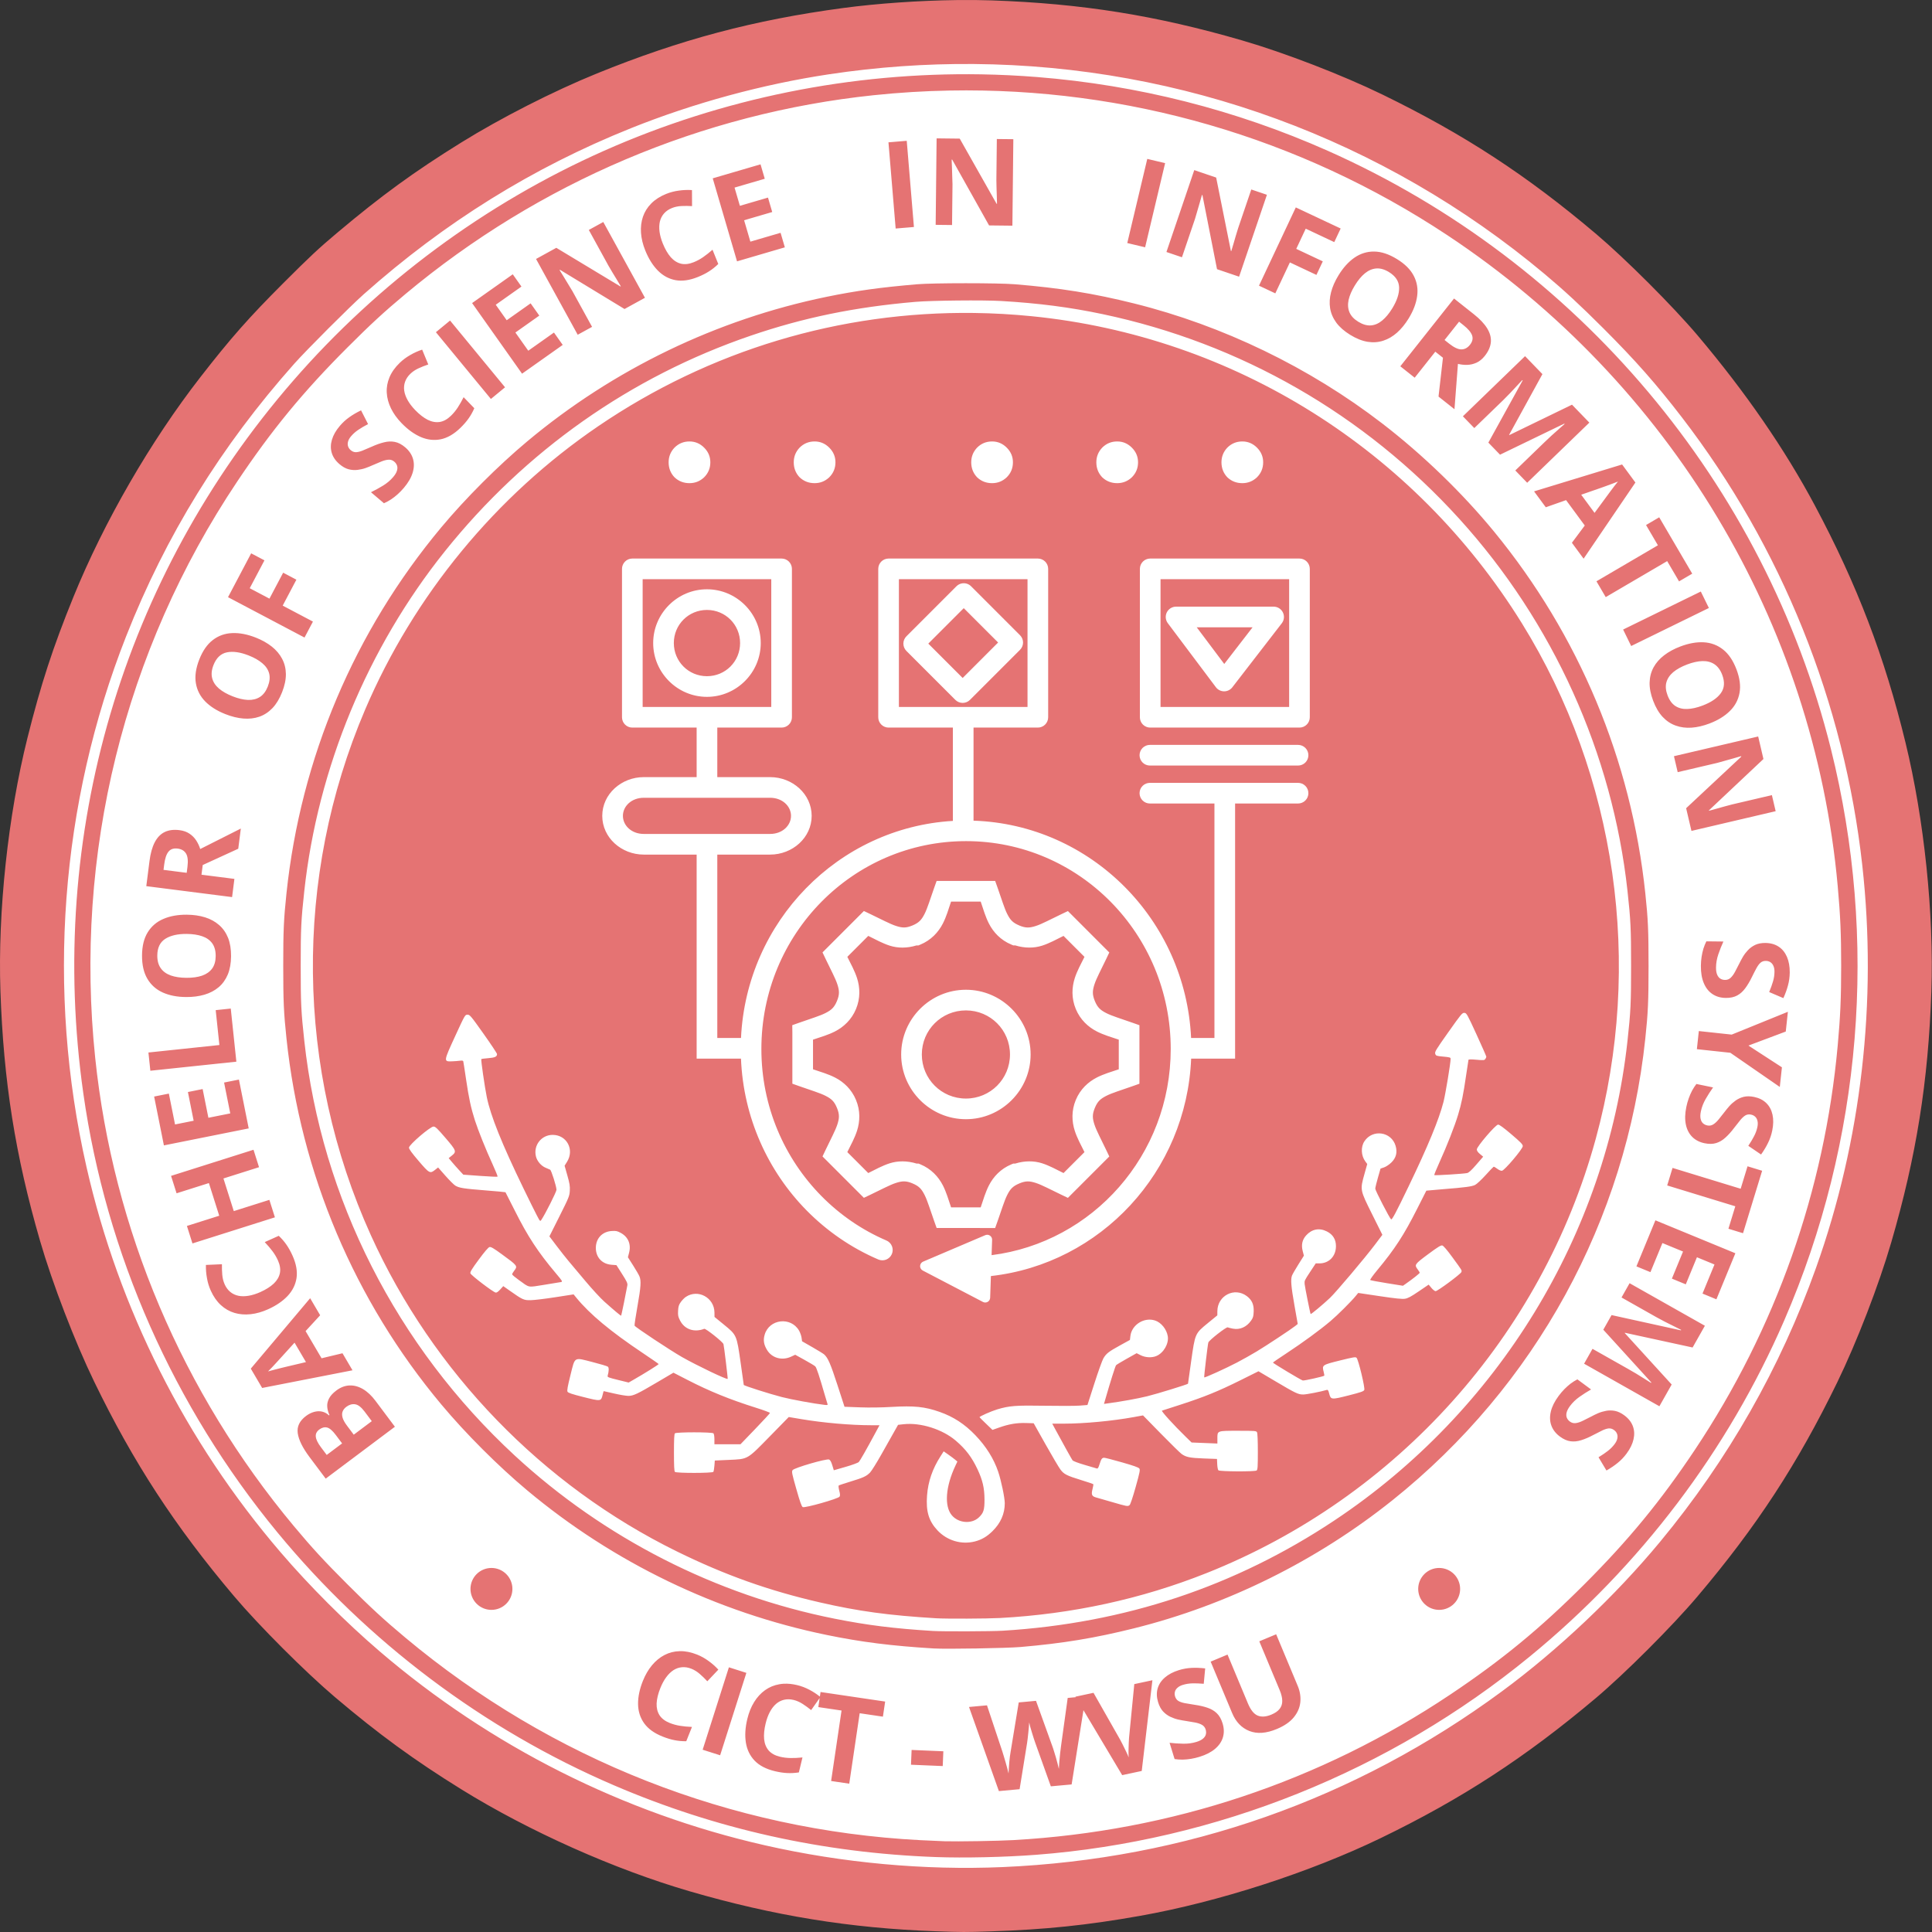 <svg width="2331" height="2331" viewBox="0 0 2331 2331" fill="none" xmlns="http://www.w3.org/2000/svg">
<rect x="0" y="0" width="2331" height="2331" fill="#333333" stroke="none"/>
<circle cx="1165" cy="1165" r="1120" fill="white"/>
<circle cx="1165" cy="1165" r="1120" fill="white"/>
<path d="M1154.05 0.092C1108.98 0.673 1058.72 4.107 1017.01 9.699C909.73 24.081 820.829 47.722 720.293 88.585C667.985 109.844 604.634 142.084 556.613 171.879C499.781 207.141 460.472 235.734 406.813 280.869C384.364 299.751 373.876 309.557 342.196 341.233C300.169 383.253 278.495 407.812 241.859 454.923C181.626 532.38 125.419 629.664 88.565 720.274C63.796 781.168 49.35 825.477 33.145 890.221C9.673 984.001 -2.737 1100.04 0.51 1195.41C4.223 1304.42 18.418 1394.02 48.29 1497.02C63.126 1548.18 90.27 1618.78 113.608 1666.93C160.92 1764.56 210.967 1841.32 282.406 1925.84C312.36 1961.27 368.517 2017.45 404.175 2047.66C457.031 2092.43 499.778 2123.62 556.613 2158.86C638.176 2209.42 741.466 2255.53 832.455 2281.99C933.693 2311.43 1026.06 2326.44 1128.52 2330.09C1161.79 2331.27 1163.97 2331.28 1195.52 2330.24C1261.13 2328.09 1311.94 2322.8 1375.48 2311.52C1469.93 2294.76 1580.41 2259.06 1665.98 2217.66C1763.45 2170.49 1840.58 2120.28 1925.35 2048.81C1960.35 2019.3 2017.58 1962.11 2047.7 1926.53C2119.46 1841.79 2168.85 1766.16 2216.65 1667.87C2240.28 1619.28 2266.84 1550.46 2281.84 1498.94C2312.14 1394.87 2326.49 1305.06 2330.23 1195.99C2333.44 1102.47 2321.61 988.714 2299.02 895.91C2273.72 791.986 2240.71 705.619 2189.84 610.198C2153.55 542.116 2105.99 473.093 2048.36 404.881C2018.71 369.794 1961.46 312.53 1926.08 282.567C1842.2 211.516 1766.38 162.027 1668.02 114.119C1619.7 90.585 1550.39 63.824 1499 48.868C1395.08 18.631 1305.5 4.287 1196.89 0.486C1183.53 0.018 1169.08 -0.101 1154.05 0.092ZM1175.06 77.226C1426.23 79.361 1668.79 167.46 1863.63 330.604C1887.27 350.399 1906.57 368.262 1934.54 396.214C1973.23 434.887 1998.24 463.22 2029.1 503.345C2149.52 659.876 2225.12 847.645 2246.92 1044.28C2265.1 1208.35 2245.77 1376.36 2191.03 1529.79C2147.99 1650.44 2084.97 1761.13 2002.88 1860.27C1949.04 1925.29 1879.76 1990.8 1812.03 2040.71C1634.98 2171.17 1430.27 2243.18 1209.4 2252.69C1115.34 2256.74 1016.39 2247.66 922.729 2226.36C751.829 2187.51 591.628 2106.83 458.028 1992.34C417.2 1957.36 373.425 1913.58 338.449 1872.76C223.841 1739.01 143.251 1579.02 104.371 1408.01C55.789 1194.32 72.561 969.82 152.199 767.654C200.004 646.295 266.604 538.338 355.014 438.874C369.841 422.193 422.202 369.822 438.883 354.995C536.423 268.295 642.57 202.315 760.967 154.798C836.926 124.312 919.803 101.736 1000.26 89.616C1058.66 80.819 1117.09 76.733 1175.06 77.226ZM1184 89.694C1027.6 87.034 871.879 118.441 728.965 181.846C585.99 245.277 456.5 341.068 353.574 459.537C147.613 696.599 56.206 1007.26 100.565 1319.46C128.031 1512.77 209.357 1696.69 334.614 1848.76C443.672 1981.17 583.909 2086.61 740.391 2153.86C863.517 2206.78 992.566 2235.57 1129 2240.58C1163.44 2241.85 1212.34 2240.73 1250.09 2237.85C1467.39 2221.19 1676.68 2137.13 1845.73 1998.61C1979.27 1889.19 2084.76 1749.85 2152.69 1593.18C2246.56 1376.7 2266.42 1133.57 2209.04 903.643C2129.24 583.903 1903.92 316.065 1601.85 181.865C1490.82 132.543 1372.75 102.605 1251.04 92.925C1228.7 91.149 1206.34 90.074 1184 89.694ZM1145.9 109.228C1359.13 105.308 1567.78 165.568 1746.22 283.75C2015.27 461.948 2188.58 750.937 2217.25 1069.17C2220.44 1104.58 2221.41 1126.93 2221.41 1165.36C2221.41 1203.93 2220.43 1226.42 2217.23 1261.56C2201.3 1436.55 2142.5 1602.94 2044.91 1749.24C2003.86 1810.79 1965.01 1858.06 1911.54 1911.53C1858.11 1964.96 1811.7 2003.11 1749.73 2044.55C1592.68 2149.58 1413.33 2209.34 1222.81 2220.11C1204.25 2221.17 1155.17 2221.98 1139.53 2221.51C1134 2221.34 1120.66 2220.74 1109.86 2220.17C881.952 2208.24 665.236 2122.98 489.213 1975.99C463.256 1954.32 447.447 1939.76 419.213 1911.53C390.979 1883.3 376.416 1867.48 354.742 1841.52C220.056 1680.23 136.52 1483.43 114.873 1276.44C89.153 1030.52 149.586 785.195 286.183 581.014C327.678 518.988 365.791 472.625 419.213 419.204C447.447 390.97 463.256 376.406 489.213 354.732C650.511 220.044 847.305 136.501 1054.3 114.854C1084.87 111.656 1115.43 109.788 1145.9 109.228ZM1130.04 166.935L1128.9 271.272L1148.67 271.496L1149.21 222.393C1149.1 219.06 1148.99 215.75 1148.88 212.465L1148.57 202.469C1148.47 199.137 1148.33 195.826 1148.17 192.541H1148.82L1193.34 271.972L1221.47 272.286L1222.61 167.938L1202.7 167.726L1202.15 217.111L1202.34 226.678C1202.44 229.868 1202.55 233.056 1202.66 236.246C1202.77 239.436 1202.85 242.655 1202.91 245.891H1202.41L1157.94 167.249L1130.04 166.935ZM1094 169.884L1071.95 171.723L1080.63 275.72L1102.67 273.881L1094 169.884ZM1384.21 191.715L1360.08 293.24L1381.61 298.359L1405.74 196.835L1384.21 191.715ZM917.599 198.275L859.922 215.161L889.247 315.314L946.925 298.427L941.786 280.888L905.346 291.556L897.783 265.734L931.693 255.806L926.593 238.404L892.693 248.332L886.249 226.345L922.699 215.678L917.599 198.275ZM1440.9 205.234L1407.33 304.043L1426.06 310.399L1441.86 263.905C1442.79 260.705 1443.72 257.53 1444.64 254.375C1445.58 251.176 1446.52 247.979 1447.45 244.779C1448.39 241.579 1449.29 238.391 1450.17 235.221L1450.77 235.428L1468.36 324.777L1494.99 333.829L1528.56 235.02L1509.7 228.615L1493.81 275.382C1492.88 278.432 1491.94 281.482 1491.01 284.531L1488.34 293.719C1487.45 296.784 1486.53 299.862 1485.58 302.956L1485.1 302.805L1467.33 214.226L1440.9 205.234ZM834.879 229.333C829.612 228.992 824.31 229.21 818.975 229.975C813.667 230.679 808.602 232.006 803.792 233.946C796.466 236.901 790.475 240.726 785.805 245.431C781.135 250.136 777.773 255.495 775.732 261.5C773.69 267.506 772.906 273.949 773.376 280.84C773.846 287.73 775.561 294.839 778.515 302.164C782.52 312.094 787.563 320.168 793.66 326.38C799.739 332.548 806.816 336.414 814.887 337.982C822.985 339.487 832.02 338.227 841.994 334.206C847.157 332.123 851.656 329.85 855.484 327.383C859.329 324.959 863.04 322.008 866.608 318.516L859.669 301.299C855.694 304.8 851.897 307.797 848.281 310.282C844.71 312.748 840.957 314.771 837.03 316.355C831.381 318.633 826.26 319.239 821.671 318.165C817.065 317.047 812.932 314.427 809.271 310.311C805.637 306.132 802.443 300.624 799.684 293.784C797.638 288.709 796.321 283.925 795.743 279.438C795.164 274.951 795.317 270.871 796.19 267.184C797.107 263.479 798.758 260.268 801.154 257.558C803.576 254.785 806.755 252.601 810.682 251.017C814.213 249.595 818.066 248.783 822.245 248.584C826.424 248.388 830.673 248.42 834.986 248.68L834.879 229.333ZM1563.41 250.249L1519 344.678L1538.7 353.944L1556.26 316.608L1588.3 331.675L1595.98 315.333L1563.95 300.267L1575.39 275.915L1609.82 292.11L1617.54 275.701L1563.41 250.249ZM727.875 267.846L710.423 277.443L734.211 320.726C735.83 323.473 737.458 326.221 739.077 328.97C740.738 331.694 742.399 334.42 744.06 337.145C745.721 339.87 747.372 342.628 749.015 345.418L748.577 345.651L671.2 299.002L646.75 312.443L697.021 403.884L714.346 394.365L690.685 351.336C688.955 348.485 687.243 345.657 685.536 342.849C683.806 339.998 682.078 337.143 680.349 334.293C678.619 331.443 676.871 328.63 675.122 325.845L675.686 325.53L753.502 372.832L778.145 359.284L727.875 267.846ZM1657.97 303.498C1649.37 303.404 1641.45 305.868 1634.2 310.856C1627.02 315.829 1620.61 322.916 1614.96 332.123C1610.73 339.018 1607.73 345.811 1605.97 352.494C1604.22 359.177 1603.83 365.604 1604.79 371.774C1605.79 377.97 1608.27 383.796 1612.24 389.246C1616.24 394.655 1621.86 399.586 1629.12 404.04C1636.38 408.493 1643.32 411.271 1649.96 412.381C1656.61 413.449 1662.91 413.017 1668.85 411.076C1674.82 409.16 1680.38 405.924 1685.52 401.372C1690.68 396.779 1695.36 391.057 1699.57 384.203C1705.24 374.956 1708.66 365.964 1709.82 357.243C1711.03 348.547 1709.66 340.397 1705.73 332.794C1701.83 325.215 1695.07 318.471 1685.41 312.549C1675.72 306.603 1666.57 303.583 1657.97 303.498ZM1660.53 323.908C1665.39 323.541 1670.46 324.98 1675.78 328.239C1683.77 333.141 1687.87 339.345 1688.07 346.839C1688.27 354.333 1685.52 362.738 1679.8 372.067C1675.99 378.272 1671.93 383.158 1667.63 386.715C1663.39 390.255 1658.86 392.22 1654.04 392.613C1649.25 392.963 1644.18 391.498 1638.82 388.214C1633.55 384.979 1629.98 381.152 1628.13 376.719C1626.29 372.245 1625.96 367.289 1627.11 361.857C1628.33 356.409 1630.84 350.582 1634.65 344.376C1638.48 338.13 1642.53 333.254 1646.81 329.738C1651.16 326.208 1655.73 324.263 1660.53 323.908ZM618.661 330.955L569.597 365.662L629.864 450.855L678.928 416.147L668.367 401.227L637.368 423.155L621.834 401.188L650.673 380.788L640.21 365.984L611.361 386.394L598.134 367.687L629.134 345.758L618.661 330.955ZM1165.08 341.719C1140.63 341.72 1116.27 342.134 1106.51 342.966C1062.5 346.708 1032.8 350.826 997.673 358.043C864.757 385.351 740.177 445.475 636.063 532.574C601.014 561.895 561.674 601.233 532.602 636.036C427.53 761.817 362.866 914.598 345.641 1077.78C342.333 1109.12 341.729 1122.59 341.729 1165.35C341.729 1208.12 342.333 1221.6 345.641 1252.94C362.856 1416.03 427.764 1569.39 532.592 1694.67C561.921 1729.72 601.142 1768.94 636.063 1798.14C740.23 1885.25 864.71 1945.33 997.673 1972.66C1039.27 1981.22 1076.08 1985.86 1126.61 1988.9C1141.66 1989.81 1214.79 1988.58 1231.42 1987.14C1282.69 1982.71 1320.64 1976.45 1368.29 1964.59C1480.67 1936.61 1588.66 1883.09 1680.04 1810.05C1852.7 1672.04 1961.93 1472.56 1985.11 1252.93C1988.42 1221.59 1989.01 1208.12 1989.01 1165.35C1989.01 1122.59 1988.42 1109.12 1985.11 1077.78C1968.14 917.016 1905.08 766.244 1802.55 641.302C1764.32 594.715 1716.56 548.538 1667.66 510.899C1579.82 443.278 1475.4 392.782 1368.29 366.122C1319.14 353.887 1278.99 347.426 1224.25 342.957C1214.09 342.123 1189.53 341.719 1165.08 341.719ZM1754.31 360.163L1689.51 441.949L1706.86 455.692L1731.72 424.314L1740.95 431.623L1735.61 478.477L1754.85 493.729L1759.03 439.03C1762.69 439.926 1766.45 440.323 1770.3 440.216C1774.14 440.103 1777.88 439.224 1781.52 437.549C1785.15 435.875 1788.45 433.171 1791.41 429.441C1795.78 423.922 1798.22 418.424 1798.73 412.944C1799.25 407.465 1797.79 401.903 1794.36 396.272C1790.97 390.669 1785.57 384.935 1778.15 379.054L1754.31 360.163ZM1155.41 362.568C1176.09 362.36 1197.06 362.511 1207.99 363.161C1252.97 365.776 1291.01 370.708 1330.49 379.045C1496.98 414.202 1646.31 499.927 1760.69 626C1873.83 750.706 1945.51 909.293 1963.61 1074.93C1967.46 1110.15 1967.94 1120.3 1967.94 1165.36C1967.94 1210.43 1967.46 1220.57 1963.61 1255.79C1938.08 1489.5 1807.72 1702.87 1610.15 1834.35C1490.19 1914.18 1356.83 1958.54 1209.88 1967.5C1196.13 1968.33 1137.72 1968.53 1125.65 1967.79C1078.85 1964.9 1046.54 1960.87 1006.97 1952.99C863.586 1924.45 728.987 1855.82 621.24 1756.32C478.48 1624.48 387.935 1446.12 367.142 1255.79C363.276 1220.42 362.801 1210.43 362.801 1165.36C362.801 1120.29 363.277 1110.3 367.142 1074.93C383.325 926.805 443.334 781.823 536.758 665.136C633.805 543.927 760.693 454.501 905.978 404.926C969.962 383.093 1031.38 370.492 1104.6 364.183C1114.36 363.341 1134.74 362.775 1155.41 362.568ZM1175.26 377.595C1013.5 375.51 856.418 422.559 721.723 514.255C598.061 598.443 499.278 718.56 440.518 856.194C354.107 1058.6 356.675 1289.94 447.546 1490.5C522.343 1655.59 654.31 1791.97 816.484 1871.75C874.402 1900.24 927.497 1919.17 989.254 1933.35C1035.9 1944.06 1071.84 1948.96 1129.49 1952.48C1141.69 1953.22 1190.63 1953.01 1206.53 1952.16C1293.5 1947.44 1376.81 1929.33 1455.52 1898.05C1685.4 1806.69 1860.26 1611.65 1925.3 1374.03C1982.93 1163.51 1950.41 936.31 1836.27 752.132C1706.3 542.394 1488.28 405.78 1244.82 381.52C1221.57 379.203 1198.37 377.893 1175.26 377.595ZM543.007 386.744L525.925 400.818L592.275 481.358L609.346 467.294L543.007 386.744ZM1760.4 388.117L1765.65 392.283C1771.25 396.715 1774.72 400.807 1776.07 404.546C1777.45 408.315 1776.61 412.133 1773.54 416.012C1770.58 419.74 1767.09 421.589 1763.05 421.549C1759.09 421.493 1754.23 419.2 1748.48 414.649L1742.89 410.211L1760.4 388.117ZM509.34 421.842C504.332 423.507 499.504 425.696 494.848 428.411C490.194 431.059 486.001 434.188 482.273 437.794C476.595 443.285 472.48 449.091 469.922 455.206C467.363 461.322 466.267 467.542 466.632 473.874C466.997 480.206 468.687 486.479 471.713 492.688C474.738 498.897 479.001 504.841 484.492 510.519C491.935 518.215 499.652 523.795 507.637 527.259C515.589 530.69 523.599 531.614 531.668 530.034C539.738 528.384 547.637 523.825 555.367 516.349C559.369 512.479 562.675 508.677 565.295 504.951C567.948 501.261 570.269 497.129 572.264 492.552L559.368 479.217C557 483.957 554.611 488.15 552.195 491.812C549.812 495.44 547.092 498.727 544.048 501.672C539.67 505.905 535.156 508.387 530.5 509.117C525.811 509.812 520.996 508.947 516.056 506.509C511.117 504.003 506.088 500.092 500.96 494.79C497.156 490.857 494.141 486.925 491.918 482.984C489.696 479.043 488.29 475.196 487.714 471.451C487.171 467.673 487.505 464.079 488.706 460.667C489.909 457.187 492.028 453.975 495.072 451.031C497.808 448.384 501.075 446.186 504.873 444.432C508.671 442.679 512.623 441.109 516.718 439.731L509.34 421.842ZM1840.02 429.725L1765.02 502.275L1778.77 516.485L1813.66 482.741C1816.22 480.26 1819.03 477.409 1822.07 474.195C1825.12 470.982 1827.96 467.939 1830.6 465.056C1833.31 462.173 1835.33 460.018 1836.66 458.593L1837.11 459.051L1795.74 534.034L1809.83 548.594L1887.29 511.123L1887.72 511.58C1886.25 512.869 1884.06 514.805 1881.12 517.381C1878.22 519.924 1875.18 522.633 1872 525.508C1868.86 528.417 1866.1 531.012 1863.74 533.295L1828.25 567.632L1842.58 582.456L1917.58 509.906L1896.65 488.26L1821.08 524.914L1820.78 524.602L1860.97 451.371L1840.02 429.725ZM435.613 495.092C430.318 497.649 425.589 500.415 421.442 503.385C417.289 506.287 413.46 509.811 409.947 513.945C405.264 519.457 402.105 525.006 400.467 530.608C398.823 536.143 398.759 541.431 400.279 546.472C401.803 551.514 404.941 556.052 409.691 560.089C413.317 563.17 416.963 565.206 420.621 566.192C424.274 567.109 427.841 567.359 431.318 566.941C434.794 566.521 438.088 565.77 441.206 564.674C444.288 563.545 447.047 562.426 449.489 561.316C453.399 559.581 456.961 558.073 460.166 556.8C463.402 555.489 466.294 554.768 468.848 554.629C471.402 554.497 473.676 555.262 475.671 556.956C477.302 558.342 478.426 559.962 479.048 561.802C479.67 563.642 479.625 565.721 478.901 568.041C478.209 570.326 476.688 572.848 474.346 575.604C470.957 579.593 466.865 583.039 462.073 585.959C457.28 588.881 452.453 591.519 447.58 593.873L463.241 607.187C466.141 605.904 468.969 604.38 471.728 602.603C474.481 600.759 477.157 598.677 479.738 596.374C482.35 594.035 484.823 591.489 487.164 588.734C492.464 582.496 496.02 576.409 497.832 570.455C499.674 564.466 499.829 558.85 498.289 553.607C496.749 548.365 493.621 543.733 488.907 539.728C484.737 536.185 480.595 534.011 476.478 533.197C472.325 532.354 467.977 532.501 463.445 533.644C458.908 534.721 453.956 536.471 448.583 538.899C444.153 540.88 440.38 542.486 437.273 543.717C434.197 544.911 431.546 545.54 429.322 545.586C427.092 545.586 425.036 544.745 423.151 543.142C421.556 541.786 420.488 540.22 419.939 538.442C419.353 536.634 419.357 534.711 419.958 532.67C420.532 530.598 421.713 528.515 423.501 526.412C426.058 523.402 428.991 520.798 432.289 518.606C435.552 516.383 439.477 514.075 444.076 511.676L435.613 495.092ZM831.871 532.622C838.686 532.622 844.586 535.108 849.566 540.088C854.544 545.067 857.031 550.968 857.031 557.782C857.031 564.859 854.544 570.886 849.566 575.866C844.586 580.583 838.686 582.942 831.871 582.942C824.796 582.942 818.768 580.583 813.788 575.866C809.071 570.886 806.712 564.859 806.712 557.782C806.712 550.968 809.071 545.067 813.788 540.088C818.768 535.108 824.796 532.622 831.871 532.622ZM982.83 532.622C989.642 532.622 995.544 535.108 1000.52 540.088C1005.5 545.067 1007.99 550.968 1007.99 557.782C1007.99 564.859 1005.5 570.886 1000.52 575.866C995.544 580.583 989.642 582.942 982.83 582.942C975.754 582.942 969.726 580.583 964.746 575.866C960.027 570.886 957.67 564.859 957.67 557.782C957.67 550.968 960.027 545.067 964.746 540.088C969.726 535.108 975.754 532.622 982.83 532.622ZM1196.96 532.622C1203.78 532.622 1209.67 535.108 1214.65 540.088C1219.63 545.067 1222.12 550.968 1222.12 557.782C1222.12 564.859 1219.63 570.886 1214.65 575.866C1209.67 580.583 1203.78 582.942 1196.96 582.942C1189.89 582.942 1183.86 580.583 1178.88 575.866C1174.16 570.886 1171.81 564.859 1171.81 557.782C1171.81 550.968 1174.16 545.067 1178.88 540.088C1183.86 535.108 1189.89 532.622 1196.96 532.622ZM1347.92 532.622C1354.74 532.622 1360.63 535.108 1365.61 540.088C1370.59 545.067 1373.08 550.968 1373.08 557.782C1373.08 564.859 1370.59 570.886 1365.61 575.866C1360.63 580.583 1354.74 582.942 1347.92 582.942C1340.85 582.942 1334.82 580.583 1329.84 575.866C1325.12 570.886 1322.76 564.859 1322.76 557.782C1322.76 550.968 1325.12 545.067 1329.84 540.088C1334.82 535.108 1340.85 532.622 1347.92 532.622ZM1498.88 532.622C1505.7 532.622 1511.59 535.108 1516.57 540.088C1521.54 545.067 1524.04 550.968 1524.04 557.782C1524.04 564.859 1521.54 570.886 1516.57 575.866C1511.59 580.583 1505.7 582.942 1498.88 582.942C1491.81 582.942 1485.78 580.583 1480.8 575.866C1476.08 570.886 1473.72 564.859 1473.72 557.782C1473.72 550.968 1476.08 545.067 1480.8 540.088C1485.78 535.108 1491.81 532.622 1498.88 532.622ZM1957.11 560.4L1850.88 592.84L1865.02 612.034L1889.5 603.41L1912.06 634.05L1896.53 654.869L1910.66 674.062L1973.14 582.183L1957.11 560.4ZM1952.14 580.976C1950.85 582.514 1949.35 584.389 1947.66 586.582C1946.03 588.785 1944.41 590.948 1942.79 593.084C1941.24 595.23 1939.95 596.977 1938.93 598.32L1923.87 618.798L1907.75 596.889L1931.74 588.548C1932.81 588.166 1934.62 587.522 1937.14 586.611C1939.66 585.701 1942.31 584.722 1945.09 583.682C1947.93 582.652 1950.28 581.748 1952.14 580.976ZM2001.87 624.141L1985.99 633.456L2000.3 657.905L1926.16 701.344L1937.34 720.43L2011.49 676.992L2025.81 701.441L2041.71 692.136L2001.87 624.141ZM303.031 667.609L275.116 720.508L367.405 769.212L377.566 749.96L341.077 730.698L357.594 699.397L341.631 690.968L325.105 722.269L301.308 709.714L319.061 676.067L303.031 667.609ZM762.913 673.896H943.012C946.316 673.897 949.485 675.209 951.821 677.546C954.157 679.882 955.47 683.05 955.47 686.354V865.393C955.47 868.697 954.157 871.865 951.821 874.202C949.485 876.538 946.316 877.851 943.012 877.851H865.431V937.621H929.211C956.141 937.621 979.287 958.025 979.287 984.349C979.287 1010.67 956.141 1031.08 929.211 1031.08H865.431V1252.33H894.036C900.637 1111.81 1011.32 998.559 1149.67 990.442V877.851H1072.09C1068.79 877.851 1065.62 876.538 1063.28 874.202C1060.95 871.865 1059.63 868.697 1059.63 865.393V686.354C1059.63 683.05 1060.95 679.882 1063.28 677.546C1065.62 675.209 1068.79 673.897 1072.09 673.896H1252.18C1255.48 673.897 1258.65 675.209 1260.99 677.546C1263.33 679.882 1264.64 683.05 1264.64 686.354V865.393C1264.64 868.697 1263.33 871.865 1260.99 874.202C1258.65 876.538 1255.48 877.851 1252.18 877.851H1174.59V990.15C1316.13 994.853 1430.38 1109.5 1437.09 1252.33H1465.25V969.448H1387.36C1385.72 969.448 1384.1 969.125 1382.59 968.499C1381.08 967.872 1379.71 966.953 1378.55 965.796C1377.39 964.638 1376.47 963.263 1375.85 961.751C1375.22 960.238 1374.9 958.617 1374.9 956.98C1374.91 953.678 1376.22 950.511 1378.56 948.177C1380.89 945.843 1384.06 944.531 1387.36 944.531H1566.15C1569.45 944.531 1572.62 945.843 1574.95 948.177C1577.29 950.511 1578.6 953.678 1578.6 956.98C1578.61 958.617 1578.28 960.238 1577.66 961.751C1577.03 963.263 1576.12 964.638 1574.96 965.796C1573.8 966.953 1572.43 967.872 1570.92 968.499C1569.4 969.125 1567.78 969.448 1566.15 969.448H1490.17V1277.24H1437.15C1431.54 1413.71 1327.79 1524.84 1195.53 1539.59L1194.65 1565.8C1194.61 1566.8 1194.33 1567.77 1193.81 1568.63C1193.3 1569.49 1192.57 1570.21 1191.71 1570.71C1190.84 1571.21 1189.87 1571.49 1188.86 1571.51C1187.86 1571.53 1186.87 1571.3 1185.99 1570.84L1113.3 1532.91C1112.31 1532.39 1111.48 1531.6 1110.92 1530.63C1110.35 1529.66 1110.08 1528.55 1110.12 1527.43C1110.17 1526.31 1110.53 1525.22 1111.16 1524.3C1111.8 1523.38 1112.69 1522.65 1113.72 1522.21L1188.76 1490.25C1189.68 1489.86 1190.68 1489.7 1191.67 1489.8C1192.66 1489.9 1193.61 1490.25 1194.43 1490.81C1195.25 1491.37 1195.92 1492.13 1196.37 1493.02C1196.82 1493.91 1197.04 1494.9 1197 1495.89L1196.38 1514.37C1318.24 1498.99 1412.5 1393.73 1412.5 1265.61C1412.5 1126.87 1301.99 1014.84 1165.57 1014.84C1029.14 1014.84 918.621 1126.87 918.621 1265.61C918.621 1334.98 946.297 1397.62 991.015 1443C1013.37 1465.68 1039.98 1484.03 1069.5 1496.7C1071.01 1497.35 1072.37 1498.28 1073.51 1499.45C1074.65 1500.62 1075.55 1502.01 1076.16 1503.53C1076.77 1505.05 1077.07 1506.67 1077.05 1508.31C1077.03 1509.94 1076.69 1511.56 1076.04 1513.06C1074.74 1516.1 1072.28 1518.49 1069.21 1519.72C1066.15 1520.94 1062.72 1520.9 1059.68 1519.59C1027.14 1505.63 997.845 1485.43 973.262 1460.49C926.621 1413.16 896.928 1348.63 893.997 1277.24H840.514V1031.08H776.714C749.785 1031.08 726.638 1010.67 726.638 984.349C726.638 958.025 749.785 937.621 776.714 937.621H840.514V877.851H762.913C759.609 877.851 756.44 876.538 754.104 874.202C751.768 871.865 750.455 868.697 750.455 865.393V686.354C750.455 683.05 751.768 679.882 754.104 677.546C756.441 675.209 759.609 673.897 762.913 673.896ZM1387.75 673.896H1567.84C1571.14 673.897 1574.31 675.209 1576.65 677.546C1578.98 679.882 1580.3 683.05 1580.3 686.354V865.393C1580.3 868.697 1578.99 871.865 1576.65 874.202C1574.31 876.538 1571.14 877.851 1567.84 877.851H1387.75C1384.45 877.851 1381.28 876.538 1378.94 874.202C1376.61 871.865 1375.29 868.697 1375.29 865.393V686.354C1375.29 683.05 1376.61 679.882 1378.94 677.546C1381.28 675.209 1384.45 673.897 1387.75 673.896ZM775.372 698.813V852.935H930.554V698.813H775.372ZM1084.55 698.813V852.935H1239.72V698.813H1084.55ZM1400.21 698.813V852.935H1555.38V698.813H1400.21ZM1160.85 703.835C1162.79 703.526 1164.78 703.682 1166.65 704.289C1168.52 704.897 1170.22 705.939 1171.61 707.329L1230.68 766.409C1233.02 768.745 1234.33 771.913 1234.33 775.217C1234.33 778.52 1233.02 781.689 1230.68 784.025L1170.28 844.428C1167.94 846.764 1164.77 848.076 1161.47 848.076C1158.17 848.076 1155 846.764 1152.66 844.428L1093.59 785.349C1091.26 783.012 1089.94 779.844 1089.94 776.54C1089.94 773.237 1091.26 770.068 1093.59 767.732L1153.99 707.329C1155.85 705.471 1158.25 704.248 1160.85 703.835ZM852.953 710.989C888.644 710.989 917.852 740.178 917.852 775.869C917.852 811.56 888.644 840.769 852.953 840.769C817.262 840.769 788.073 811.56 788.073 775.869C788.073 740.178 817.262 710.989 852.953 710.989ZM2052.06 713.685L1958.34 759.557L1968.06 779.431L2061.8 733.56L2052.06 713.685ZM1418.93 731.934H1536.67C1538.99 731.937 1541.27 732.592 1543.25 733.823C1545.22 735.055 1546.81 736.815 1547.83 738.904C1548.86 740.993 1549.28 743.327 1549.05 745.642C1548.81 747.957 1547.94 750.161 1546.51 752.003L1486.81 829.264C1485.64 830.782 1484.13 832.008 1482.41 832.847C1480.68 833.686 1478.78 834.115 1476.87 834.101C1474.95 834.089 1473.06 833.633 1471.34 832.771C1469.63 831.908 1468.14 830.661 1466.99 829.128L1408.97 751.867C1407.58 750.017 1406.74 747.817 1406.53 745.514C1406.32 743.211 1406.76 740.895 1407.79 738.826C1408.82 736.757 1410.41 735.017 1412.38 733.799C1414.35 732.582 1416.61 731.936 1418.93 731.934ZM1162.79 733.754L1120.01 776.54L1161.48 818.002L1204.25 775.206L1162.79 733.754ZM852.953 735.904C830.728 735.904 812.989 753.643 812.989 775.868C812.989 798.093 830.728 815.851 852.953 815.851C875.178 815.851 892.936 798.093 892.936 775.868C892.936 753.643 875.178 735.904 852.953 735.904ZM1443.87 756.85L1477.09 801.087L1511.28 756.85H1443.87ZM280.197 763.848C271.425 764.177 263.639 766.952 256.838 772.15C250.054 777.304 244.585 785.146 240.438 795.684C236.273 806.267 234.904 815.796 236.321 824.28C237.737 832.764 241.532 840.137 247.708 846.403C253.858 852.607 261.96 857.69 272.012 861.645C279.539 864.607 286.742 866.367 293.628 866.93C300.515 867.493 306.913 866.779 312.822 864.75C318.748 862.684 324.052 859.214 328.726 854.355C333.355 849.478 337.228 843.077 340.347 835.152C343.466 827.226 344.995 819.898 344.931 813.174C344.818 806.433 343.294 800.315 340.347 794.808C337.417 789.258 333.267 784.346 327.888 780.082C322.466 775.801 316.013 772.195 308.53 769.25C298.434 765.277 288.987 763.472 280.197 763.848ZM2055.61 774.944C2046.88 774.486 2037.47 776.176 2027.37 780.005C2019.81 782.872 2013.29 786.41 2007.81 790.623C2002.33 794.836 1998.08 799.676 1995.07 805.145C1992.07 810.658 1990.47 816.782 1990.28 823.521C1990.13 830.244 1991.57 837.592 1994.59 845.556C1997.61 853.521 2001.4 859.971 2005.97 864.906C2010.58 869.823 2015.83 873.332 2021.72 875.427C2027.62 877.566 2033.98 878.406 2040.83 877.948C2047.73 877.469 2054.93 875.805 2062.45 872.955C2072.59 869.109 2080.8 864.095 2087.05 857.908C2093.33 851.765 2097.23 844.478 2098.77 836.057C2100.33 827.681 2099.1 818.197 2095.08 807.608C2091.05 796.974 2085.66 788.992 2078.91 783.665C2072.16 778.336 2064.39 775.43 2055.61 774.944ZM285.823 786.886C290.205 787.511 294.941 788.824 300.033 790.828C306.807 793.494 312.316 796.642 316.569 800.259C320.795 803.814 323.527 807.924 324.755 812.6C325.937 817.26 325.38 822.514 323.08 828.358C320.815 834.114 317.661 838.291 313.62 840.894C309.534 843.481 304.716 844.677 299.166 844.485C293.589 844.235 287.409 842.781 280.635 840.116C273.816 837.432 268.307 834.283 264.098 830.684C259.863 827.023 257.155 822.866 255.971 818.207C254.76 813.486 255.295 808.23 257.578 802.429C261.011 793.707 266.401 788.588 273.744 787.081C277.416 786.327 281.441 786.263 285.823 786.886ZM2054.04 797.602C2059.64 797.47 2064.44 798.726 2068.45 801.378C2072.51 804.06 2075.66 808.31 2077.87 814.138C2081.19 822.903 2080.63 830.315 2076.21 836.368C2071.79 842.422 2064.47 847.381 2054.24 851.26C2047.43 853.841 2041.23 855.225 2035.65 855.406C2030.14 855.613 2025.35 854.402 2021.3 851.766C2017.29 849.113 2014.17 844.85 2011.95 838.977C2009.75 833.193 2009.27 827.979 2010.51 823.336C2011.8 818.675 2014.56 814.546 2018.8 810.956C2023.1 807.392 2028.65 804.319 2035.46 801.738C2042.31 799.139 2048.51 797.765 2054.04 797.602ZM2121.28 888.585L2019.66 912.373L2024.17 931.625L2071.99 920.432C2075.2 919.534 2078.38 918.643 2081.55 917.755C2084.76 916.857 2087.97 915.958 2091.18 915.059C2094.39 914.161 2097.58 913.238 2100.73 912.305L2100.88 912.938L2034.36 975.132L2040.77 1002.51L2142.37 978.723L2137.83 959.335L2089.74 970.587L2080.5 973.048C2077.42 973.915 2074.35 974.781 2071.28 975.647C2068.21 976.514 2065.1 977.358 2061.97 978.188L2061.87 977.704L2127.63 915.763L2121.28 888.585ZM1387.36 898.727H1566.15C1567.78 898.727 1569.4 899.05 1570.91 899.676C1572.43 900.302 1573.8 901.22 1574.96 902.376C1576.11 903.533 1577.03 904.907 1577.66 906.418C1578.28 907.93 1578.6 909.55 1578.6 911.186C1578.6 914.49 1577.29 917.659 1574.96 919.995C1572.62 922.332 1569.45 923.644 1566.15 923.644H1387.36C1384.06 923.644 1380.89 922.331 1378.55 919.995C1376.22 917.659 1374.9 914.49 1374.9 911.186C1374.9 909.55 1375.23 907.93 1375.85 906.418C1376.48 904.907 1377.39 903.533 1378.55 902.376C1379.71 901.22 1381.08 900.302 1382.59 899.676C1384.11 899.05 1385.73 898.727 1387.36 898.727ZM776.715 962.537C761.968 962.537 751.555 972.704 751.555 984.348C751.555 995.992 761.968 1006.16 776.715 1006.16H929.211C943.958 1006.16 954.371 995.992 954.371 984.348C954.371 972.704 943.958 962.537 929.211 962.537H776.715ZM290.563 999.668L241.586 1024.36C240.462 1020.76 238.86 1017.34 236.778 1014.1C234.697 1010.86 231.992 1008.12 228.681 1005.88C225.369 1003.63 221.361 1002.21 216.641 1001.61C209.655 1000.71 203.68 1001.45 198.722 1003.85C193.765 1006.24 189.76 1010.37 186.712 1016.21C183.67 1022.01 181.554 1029.61 180.356 1039L176.512 1069.16L280.022 1082.36L282.815 1060.41L243.095 1055.35L244.594 1043.66L287.458 1024.02L290.563 999.668ZM214.383 1023.84C219.103 1024.44 222.483 1026.48 224.534 1029.96C226.544 1033.38 227.086 1038.73 226.16 1046L225.254 1053.07L197.291 1049.51L198.138 1042.85C199.041 1035.77 200.744 1030.69 203.248 1027.6C205.758 1024.47 209.474 1023.21 214.383 1023.84ZM1130.07 1062.85H1200.68L1203.63 1071.13C1208.57 1085.03 1211.72 1095.86 1215.32 1102.9C1218.91 1109.92 1221.91 1113.32 1229.75 1116.58L1229.8 1116.64C1237.69 1119.91 1242.29 1119.61 1249.84 1117.17C1257.4 1114.73 1267.27 1109.3 1280.51 1103L1288.46 1099.22L1338.39 1149.18L1334.61 1157.13C1328.38 1170.21 1322.96 1180.04 1320.5 1187.62C1318.04 1195.19 1317.7 1199.89 1320.97 1207.81C1324.24 1215.69 1327.69 1218.71 1334.74 1222.32C1341.8 1225.93 1352.62 1229.07 1366.45 1233.99L1374.75 1236.93V1307.54L1366.46 1310.49C1352.61 1315.42 1341.77 1318.57 1334.73 1322.18C1327.68 1325.78 1324.24 1328.8 1320.97 1336.68C1317.7 1344.58 1317.99 1349.13 1320.43 1356.67C1322.86 1364.21 1328.29 1374.09 1334.61 1387.38L1338.39 1395.32L1288.45 1445.25L1280.52 1441.47C1267.18 1435.13 1257.29 1429.69 1249.77 1427.26C1242.24 1424.84 1237.71 1424.55 1229.81 1427.83L1229.76 1427.89C1221.92 1431.15 1218.91 1434.58 1215.31 1441.61C1211.71 1448.66 1208.56 1459.49 1203.62 1473.35L1200.67 1481.63L1130.06 1481.57L1127.12 1473.29C1122.17 1459.37 1119.02 1448.55 1115.42 1441.51C1111.83 1434.5 1108.83 1431.09 1101 1427.83L1100.94 1427.77C1093.04 1424.5 1088.44 1424.82 1080.89 1427.26C1073.34 1429.7 1063.47 1435.13 1050.23 1441.42L1042.29 1445.19L992.368 1395.27L996.135 1387.33C1002.46 1374 1007.89 1364.11 1010.32 1356.58C1012.74 1349.05 1013.04 1344.5 1009.77 1336.61C1006.51 1328.74 1003.14 1325.77 996.125 1322.18C989.109 1318.58 978.267 1315.42 964.288 1310.45L956.006 1307.51V1245.68L955.889 1236.91L964.288 1233.93C978.13 1229.01 988.954 1225.85 996.018 1222.24C1003.08 1218.63 1006.54 1215.61 1009.81 1207.73C1013.08 1199.84 1012.76 1195.25 1010.32 1187.71C1007.89 1180.17 1002.46 1170.29 996.154 1157.04L992.377 1149.1L1042.3 1099.15L1050.24 1102.92C1063.61 1109.28 1073.52 1114.71 1081.03 1117.14C1088.53 1119.58 1092.99 1119.87 1100.8 1116.63H1100.85C1108.76 1113.32 1111.81 1109.85 1115.42 1102.83C1119.04 1095.78 1122.19 1084.98 1127.12 1071.12L1130.07 1062.85ZM1147.49 1087.8C1144.39 1097.1 1141.69 1106.27 1137.58 1114.26C1132.2 1124.76 1123.38 1134.3 1110.39 1139.72H1110.35L1108.09 1140.67H1105.75C1094.42 1144.17 1083.18 1144.1 1073.35 1140.92C1064.83 1138.16 1056.4 1133.57 1047.59 1129.17L1022.33 1154.44C1026.71 1163.19 1031.27 1171.56 1034.04 1180.11C1037.66 1191.34 1038.2 1204.33 1032.82 1217.33C1027.44 1230.31 1017.87 1239.11 1007.37 1244.48C999.371 1248.57 990.217 1251.27 980.923 1254.36V1290.13C990.294 1293.26 999.505 1295.98 1007.48 1300.07C1017.95 1305.43 1027.44 1314.21 1032.79 1327.13C1038.17 1340.09 1037.64 1353.07 1034.03 1364.29C1031.27 1372.83 1026.7 1381.24 1022.31 1390.03L1047.57 1415.31C1056.31 1410.94 1064.68 1406.37 1073.23 1403.61C1083.13 1400.41 1094.47 1400.33 1105.91 1403.87H1108.21L1110.5 1404.81C1123.44 1410.18 1132.23 1419.71 1137.6 1430.19C1141.68 1438.17 1144.39 1447.36 1147.5 1456.69H1183.24C1186.34 1447.4 1189.05 1438.25 1193.13 1430.27C1198.49 1419.78 1207.28 1410.21 1220.25 1404.83L1222.55 1403.88H1224.84C1236.24 1400.34 1247.53 1400.38 1257.41 1403.57C1265.96 1406.32 1274.37 1410.91 1283.17 1415.32L1308.44 1390.04C1304.05 1381.27 1299.49 1372.88 1296.73 1364.33C1293.11 1353.11 1292.57 1340.12 1297.96 1327.13C1303.33 1314.16 1312.89 1305.38 1323.38 1300.01C1331.37 1295.92 1340.53 1293.22 1349.83 1290.12V1254.37C1340.55 1251.28 1331.4 1248.59 1323.41 1244.5C1312.91 1239.13 1303.34 1230.35 1297.96 1217.38C1292.54 1204.28 1293.14 1191.19 1296.8 1179.94C1299.58 1171.39 1304.11 1163.12 1308.44 1154.48L1283.17 1129.19C1274.42 1133.56 1266.06 1138.13 1257.51 1140.89C1247.62 1144.09 1236.31 1144.16 1224.88 1140.63H1222.55L1220.27 1139.67C1207.31 1134.3 1198.5 1124.76 1193.14 1114.27C1189.06 1106.28 1186.35 1097.12 1183.24 1087.8L1147.49 1087.8ZM225.381 1103.61C214.532 1103.53 205.076 1105.24 197.009 1108.76C188.943 1112.22 182.672 1117.61 178.195 1124.9C173.719 1132.15 171.442 1141.43 171.363 1152.76C171.288 1164.13 173.433 1173.52 177.806 1180.93C182.18 1188.33 188.37 1193.86 196.386 1197.48C204.356 1201.06 213.743 1202.88 224.544 1202.95C232.633 1203.01 239.99 1202.06 246.618 1200.11C253.246 1198.16 258.952 1195.18 263.738 1191.16C268.525 1187.11 272.231 1181.97 274.844 1175.76C277.409 1169.54 278.716 1162.17 278.776 1153.65C278.832 1145.14 277.635 1137.75 275.155 1131.5C272.629 1125.25 268.994 1120.08 264.264 1116.01C259.535 1111.88 253.901 1108.8 247.348 1106.76C240.748 1104.72 233.422 1103.66 225.381 1103.61ZM225.23 1126.8C232.51 1126.86 238.785 1127.8 244.054 1129.64C249.275 1131.44 253.295 1134.31 256.123 1138.23C258.903 1142.15 260.274 1147.25 260.23 1153.53C260.192 1159.71 258.742 1164.75 255.909 1168.63C253.026 1172.51 248.96 1175.36 243.713 1177.18C238.419 1178.95 232.131 1179.81 224.851 1179.76C217.523 1179.7 211.248 1178.76 206.027 1176.92C200.758 1175.02 196.738 1172.12 193.958 1168.19C191.131 1164.23 189.739 1159.13 189.783 1152.89C189.839 1143.52 193.041 1136.81 199.35 1132.76C205.66 1128.71 214.286 1126.72 225.23 1126.8ZM2058.76 1135.75C2057.35 1138.59 2056.15 1141.57 2055.16 1144.7C2054.23 1147.88 2053.5 1151.18 2052.98 1154.6C2052.47 1158.07 2052.2 1161.61 2052.16 1165.23C2052.07 1173.41 2053.24 1180.37 2055.65 1186.1C2058.06 1191.89 2061.54 1196.3 2066.08 1199.35C2070.61 1202.39 2075.97 1203.95 2082.15 1204.02C2087.63 1204.08 2092.21 1203.1 2095.9 1201.09C2099.63 1199.09 2102.87 1196.2 2105.62 1192.42C2108.42 1188.69 2111.11 1184.17 2113.69 1178.87C2115.83 1174.52 2117.69 1170.86 2119.3 1167.93C2120.9 1165.05 2122.54 1162.88 2124.22 1161.42C2125.95 1160 2128.05 1159.31 2130.53 1159.35C2132.62 1159.35 2134.45 1159.89 2136.01 1160.9C2137.61 1161.92 2138.83 1163.41 2139.67 1165.37C2140.55 1167.33 2140.98 1169.69 2140.95 1172.45C2140.91 1176.4 2140.32 1180.27 2139.19 1184.06C2138.1 1187.86 2136.56 1192.15 2134.56 1196.94L2151.68 1204.26C2154.11 1198.9 2155.97 1193.76 2157.26 1188.82C2158.6 1183.93 2159.3 1178.78 2159.36 1173.35C2159.43 1166.12 2158.31 1159.84 2155.99 1154.48C2153.71 1149.18 2150.38 1145.07 2145.98 1142.17C2141.59 1139.27 2136.27 1137.78 2130.04 1137.71C2125.28 1137.65 2121.18 1138.43 2117.74 1140.01C2114.34 1141.64 2111.44 1143.73 2109.04 1146.28C2106.63 1148.82 2104.58 1151.51 2102.89 1154.35C2101.24 1157.18 2099.83 1159.8 2098.66 1162.22C2096.77 1166.05 2094.99 1169.49 2093.34 1172.52C2091.69 1175.59 2089.93 1178 2088.05 1179.74C2086.18 1181.49 2083.93 1182.34 2081.32 1182.31C2079.18 1182.31 2077.28 1181.77 2075.62 1180.75C2073.97 1179.73 2072.68 1178.1 2071.75 1175.85C2070.82 1173.66 2070.38 1170.75 2070.42 1167.13C2070.47 1161.9 2071.4 1156.63 2073.22 1151.32C2075.04 1146.01 2077.07 1140.89 2079.31 1135.97L2058.76 1135.75ZM1165.39 1194.16C1208.37 1194.16 1243.47 1229.27 1243.47 1272.25C1243.47 1315.23 1208.37 1350.35 1165.39 1350.35C1122.4 1350.35 1087.28 1315.23 1087.28 1272.25C1087.28 1229.27 1122.4 1194.16 1165.39 1194.16ZM278.421 1216.84L260.249 1218.76L264.688 1260.85L179.086 1269.87L181.403 1291.88L285.176 1280.94L278.421 1216.84ZM1165.39 1219.08C1135.87 1219.08 1112.2 1242.74 1112.2 1272.25C1112.2 1301.76 1135.87 1325.43 1165.39 1325.43C1194.9 1325.43 1218.56 1301.76 1218.56 1272.25C1218.56 1242.74 1194.9 1219.08 1165.39 1219.08ZM2157.13 1220.74L2089.34 1248.27L2049.67 1243.99L2047.32 1265.85L2087.69 1270.2L2147.37 1311.43L2149.92 1287.74L2109.52 1261.5L2154.56 1244.59L2157.13 1220.74ZM1766.85 1222.06C1769.49 1222.3 1770.18 1223.53 1781.45 1248.09C1787.96 1262.27 1793.29 1274.36 1793.29 1274.95C1793.29 1275.55 1792.72 1276.79 1792.03 1277.74C1790.9 1279.29 1789.89 1279.37 1781.4 1278.6C1774.98 1278.01 1771.93 1278.06 1771.74 1278.75C1771.59 1279.3 1770.3 1287.71 1768.89 1297.45C1765.52 1320.69 1763.33 1331.48 1759.24 1344.97C1755.03 1358.86 1745.84 1382.33 1736.85 1402.11C1733.06 1410.45 1730.19 1417.5 1730.48 1417.79C1731.1 1418.41 1765.83 1416.25 1770.08 1415.33C1772.15 1414.88 1775.23 1412.06 1781.21 1405.14L1789.48 1395.56L1785.64 1392.38C1783.06 1390.24 1781.8 1388.41 1781.8 1386.83C1781.8 1383.38 1804.44 1356.95 1807.48 1356.86C1809 1356.81 1814.1 1360.54 1823.48 1368.52C1834.79 1378.15 1837.28 1380.72 1837.28 1382.82C1837.32 1386.12 1815.44 1412.01 1812.17 1412.53C1810.89 1412.73 1808.6 1411.77 1806.45 1410.12C1804.47 1408.61 1802.51 1407.51 1802.09 1407.69C1801.66 1407.86 1797.29 1412.45 1792.37 1417.87C1787.46 1423.29 1781.82 1428.56 1779.85 1429.57C1775.85 1431.61 1768.26 1432.62 1740.18 1434.86C1729.65 1435.7 1720.98 1436.47 1720.92 1436.56C1720.85 1436.65 1715.8 1446.63 1709.68 1458.74C1693.83 1490.13 1682.75 1507.15 1661.83 1532.3C1656.64 1538.54 1652.76 1543.97 1653.2 1544.38C1653.65 1544.78 1662.72 1546.5 1673.36 1548.2L1692.69 1551.3L1695.85 1549.09C1704.66 1542.93 1712.89 1536.41 1712.89 1535.61C1712.89 1535.11 1711.81 1533.3 1710.49 1531.57C1706.25 1526.01 1706.69 1525.35 1723.05 1513.22C1734.81 1504.5 1738.46 1502.26 1740.18 1502.69C1741.57 1503.04 1745.94 1508.14 1752.32 1516.88C1764.44 1533.48 1763.87 1532.53 1763.15 1534.8C1762.4 1537.16 1734.53 1557.81 1732.09 1557.81C1731.09 1557.81 1728.8 1556.03 1727 1553.86L1723.72 1549.92L1711.7 1558.09C1702.3 1564.49 1698.67 1566.43 1695.04 1566.98C1691.61 1567.5 1683.63 1566.67 1664.55 1563.82L1638.7 1559.96L1635.88 1563.43C1630.36 1570.2 1613.69 1586.82 1605.2 1593.98C1592.35 1604.82 1571.89 1619.81 1552.83 1632.34C1543.5 1638.46 1535.84 1643.7 1535.84 1643.99C1535.8 1644.73 1569.54 1665 1571.81 1665.59C1573.37 1666 1596.85 1660.77 1597.82 1659.79C1597.98 1659.64 1597.61 1657.49 1596.99 1655.02C1594.95 1646.96 1595.21 1646.78 1616.61 1641.47C1633.08 1637.39 1635.51 1636.99 1636.73 1638.23C1638.97 1640.51 1647.15 1674.58 1646.04 1677.02C1645.27 1678.7 1642.04 1679.82 1627.17 1683.6C1606.22 1688.92 1605.62 1688.86 1603.69 1681.34C1602.76 1677.7 1602.07 1676.59 1600.96 1676.92C1593.58 1679.11 1576.46 1682.48 1572.47 1682.48C1566.31 1682.54 1563.48 1681.16 1537.88 1665.99L1518.4 1654.46L1496.24 1665.49C1470.1 1678.49 1452.97 1685.46 1424.29 1694.76C1412.71 1698.52 1402.66 1701.76 1401.95 1701.97C1400.65 1702.36 1416.31 1719.57 1430.69 1733.58L1437.7 1740.4L1453.25 1741.02L1468.8 1741.65V1735.54C1468.8 1726.06 1468.22 1726.27 1493.97 1726.27C1514.41 1726.27 1515.7 1726.36 1516.63 1728.12C1517.23 1729.24 1517.62 1738.48 1517.62 1751.46C1517.62 1769.74 1517.4 1773.12 1516.13 1774.18C1514.29 1775.71 1471.91 1775.51 1470.05 1773.97C1469.41 1773.44 1468.76 1770.14 1468.61 1766.63L1468.33 1760.25L1452.44 1759.66C1435.67 1759.03 1431.17 1758.14 1425.73 1754.32C1423.89 1753.03 1412.64 1742.02 1400.73 1729.84L1379.07 1707.71L1367.71 1709.79C1342.15 1714.45 1307.95 1717.66 1283.9 1717.66H1269.54L1273.56 1725.08C1283.32 1743.1 1292.94 1760.38 1294.04 1761.89C1294.74 1762.85 1300.74 1765.13 1308.56 1767.41C1315.89 1769.55 1322.55 1771.51 1323.37 1771.77C1324.5 1772.12 1325.3 1770.86 1326.59 1766.72C1328.65 1760.13 1329.6 1758.82 1332.29 1758.82C1333.41 1758.82 1343.13 1761.34 1353.88 1764.41C1368.07 1768.46 1373.78 1770.5 1374.68 1771.85C1375.75 1773.46 1375.11 1776.61 1370.16 1794.27C1366.65 1806.76 1363.78 1815.28 1362.82 1816.01H1362.79C1360.57 1817.69 1360.09 1817.6 1341.95 1812.33C1333.01 1809.73 1324.18 1807.19 1322.33 1806.69C1317.3 1805.3 1316.43 1803.21 1318.15 1796.63C1318.94 1793.62 1319.34 1790.92 1319.04 1790.63C1318.75 1790.34 1312.38 1788.19 1304.87 1785.88C1286.91 1780.34 1283.69 1778.71 1279.43 1773.02C1277.5 1770.44 1269.44 1756.82 1261.53 1742.75L1247.16 1717.18L1237.61 1716.9C1226.71 1716.58 1217.21 1718.2 1205.3 1722.42L1197.45 1725.2L1189.78 1717.84C1185.56 1713.8 1181.99 1710.23 1181.85 1709.92C1181.43 1709.05 1195.73 1702.71 1203.12 1700.47C1217.65 1696.08 1225.66 1695.46 1260.6 1696.07C1278.5 1696.38 1297.39 1696.31 1302.59 1695.9L1312.04 1695.16L1320.39 1669.17C1324.98 1654.88 1329.87 1641.25 1331.26 1638.89C1334.67 1633.06 1337.59 1630.79 1351.44 1623.18L1363.28 1616.67L1363.84 1611.94C1365.47 1598.3 1380.48 1588.88 1393.67 1593.23C1401 1595.65 1407.53 1603.72 1408.93 1612.09C1410.42 1621.07 1403.99 1632.32 1395.24 1636.03C1389.74 1638.37 1382.01 1638 1376.27 1635.12L1371.38 1632.66L1359.54 1639.3C1353.03 1642.96 1347.21 1646.47 1346.6 1647.11C1345.67 1648.07 1339.75 1666.8 1333.44 1688.76L1331.98 1693.83L1336.49 1693.22C1352.62 1691.07 1372.58 1687.46 1384.13 1684.62C1395.89 1681.73 1433.37 1670.19 1433.37 1669.46C1433.37 1669.31 1435.06 1657.22 1437.13 1642.58C1441.94 1608.62 1441.75 1609.09 1457.35 1596.31L1468.73 1587L1468.77 1581.95C1468.88 1563.08 1489.63 1552.56 1504.43 1563.87C1510.52 1568.53 1512.94 1574.02 1512.6 1582.4C1512.36 1588.25 1511.9 1589.88 1509.44 1593.38C1503.98 1601.15 1495.94 1604.68 1487.47 1603.04C1484.84 1602.53 1482.04 1601.83 1481.25 1601.48C1479.57 1600.75 1458.74 1617.03 1457.88 1619.75C1457.1 1622.21 1452.48 1661.45 1452.92 1661.88C1453.54 1662.51 1479.14 1650.88 1492.26 1644.02C1499.1 1640.45 1509.87 1634.4 1516.18 1630.59C1528.3 1623.29 1558.29 1603.46 1562.98 1599.65L1565.74 1597.4L1561.78 1574.96C1557.73 1551.99 1557.05 1543.71 1558.83 1538.97C1559.39 1537.48 1562.85 1531.48 1566.51 1525.63L1573.18 1515L1571.76 1509.51C1569.8 1501.98 1571.14 1495.8 1575.88 1490.54C1582.81 1482.85 1591.81 1481.14 1600.96 1485.78C1608.23 1489.46 1611.92 1495.52 1611.86 1503.65C1611.77 1515.76 1603.48 1524.31 1591.82 1524.31H1587.47L1580.78 1534.45C1573.89 1544.91 1573.77 1545.17 1574.07 1549.19C1574.3 1552.35 1580.81 1584.94 1581.31 1585.43C1581.8 1585.92 1596.57 1573.58 1604.61 1565.98C1612.01 1558.96 1646.8 1517.78 1659.02 1501.56L1667.86 1489.83L1655.44 1464.89C1640.73 1435.35 1640.82 1435.84 1646.31 1416.19L1649.61 1404.4L1647.38 1401.42C1642.15 1394.4 1641.64 1383.86 1646.21 1376.96C1656.13 1361.97 1678.83 1365.32 1683.83 1382.52C1686.16 1390.51 1684.45 1397.04 1678.55 1402.74C1676.09 1405.12 1672.19 1407.69 1669.87 1408.49L1665.64 1409.93L1662.48 1420.93C1660.74 1426.99 1659.3 1432.95 1659.3 1434.18C1659.28 1436.34 1676.74 1470.14 1678.4 1471.17C1679.58 1471.89 1684.21 1463.18 1699.45 1431.53C1722.88 1382.86 1736.1 1350.86 1741.58 1329.58C1743.96 1320.34 1750.21 1282.6 1750.21 1277.48C1750.21 1275.85 1749.18 1275.54 1741.38 1274.82C1733.01 1274.05 1732.5 1273.87 1731.66 1271.47C1730.85 1269.16 1732.26 1266.82 1747.43 1245.37C1763.1 1223.21 1764.26 1221.81 1766.85 1222.06ZM564.064 1224.23C566.875 1224.23 568.023 1225.59 583.364 1247.2C592.336 1259.83 599.684 1270.9 599.687 1271.78C599.697 1274.89 597.111 1276.09 589.097 1276.71C584.765 1277.04 580.989 1277.54 580.707 1277.83C580.07 1278.46 584.837 1311.51 587.316 1323.65C591.957 1346.37 605.599 1380.29 631.786 1434.22C638.333 1447.7 645.49 1462.16 647.69 1466.34C651.672 1473.92 651.696 1473.94 653.208 1471.7C657.887 1464.76 671.472 1437.75 671.419 1435.5C671.319 1431.26 665.227 1412.01 663.749 1411.27C663 1410.9 660.522 1409.82 658.24 1408.88C652.963 1406.7 648.059 1400.99 646.648 1395.39C643.267 1381.96 653.159 1369.2 666.903 1369.26C683.852 1369.33 693.273 1387.04 684.159 1401.7L681.2 1406.46L684.539 1418.24C687.31 1428.01 687.813 1431.16 687.478 1436.72C687.099 1443.05 686.427 1444.73 674.981 1467.57L662.873 1491.72L671.39 1502.98C676.073 1509.18 682.638 1517.5 685.979 1521.47C689.32 1525.44 698.549 1536.43 706.487 1545.88C714.424 1555.34 724.545 1566.31 728.98 1570.28C741.238 1581.25 749.045 1587.77 749.438 1587.36C749.752 1587.04 755.659 1558.16 756.942 1550.68C757.335 1548.39 756.15 1545.87 750.587 1537.15L743.754 1526.43L737.652 1525.95C726.352 1525.04 718.886 1516.96 718.886 1505.64C718.886 1494.22 726.603 1485.96 737.934 1485.24C743.268 1484.9 744.692 1485.18 749.058 1487.57C757.929 1492.4 761.647 1501.29 759.015 1511.39L757.585 1516.91L763.814 1526.68C767.24 1532.06 770.696 1538.01 771.493 1539.92C773.749 1545.32 773.252 1552.71 769.05 1576.33C766.909 1588.36 765.369 1598.76 765.624 1599.42C766.289 1601.16 808.51 1629.12 822.708 1637.23C840.36 1647.31 876.866 1664.78 877.972 1663.67C878.326 1663.32 873.524 1623.7 872.881 1621.67C872.027 1618.98 851.41 1602.59 849.698 1603.25C837.517 1607.92 826.001 1603.97 820.489 1593.22C818.178 1588.68 817.831 1587.08 818.124 1581.54C818.399 1576.26 818.982 1574.39 821.345 1571.02C822.928 1568.77 825.667 1565.95 827.438 1564.76C842.084 1554.89 861.818 1565.6 862.01 1583.52L862.068 1588.91L873.388 1598.16C888.928 1610.86 888.808 1610.57 893.593 1644.1C895.647 1658.49 897.35 1670.56 897.35 1670.91C897.382 1671.84 928.106 1681.64 943.319 1685.58C954.621 1688.51 982.686 1693.65 994.836 1695.01C998.16 1695.39 998.872 1695.2 998.446 1694.1C998.156 1693.34 996.582 1688.1 994.952 1682.46C988.459 1659.96 985.172 1650.1 983.662 1648.6C982.791 1647.73 976.983 1644.21 970.756 1640.78L959.437 1634.53L954.493 1636.84C943.518 1641.95 931.316 1638.53 925.41 1628.7C921.473 1622.14 920.67 1616.93 922.597 1610.3C928.093 1591.39 954.036 1588.27 964.021 1605.31C965.353 1607.58 966.736 1611.43 967.087 1613.87L967.729 1618.29L980.08 1625.36C986.874 1629.25 993.289 1633.19 994.339 1634.12C998.903 1638.16 1002.12 1645.55 1010.33 1670.84L1018.92 1697.3L1037.35 1697.98C1048.89 1698.41 1063.12 1698.23 1075.41 1697.5C1103.07 1695.87 1115.81 1697.18 1133.79 1703.52C1150.43 1709.37 1164.04 1718.27 1176.81 1731.63C1189.8 1745.21 1198.95 1759.83 1204.31 1775.56C1207.88 1786.04 1212.28 1807.09 1212.28 1813.68C1212.28 1826.39 1207.34 1837.65 1197.49 1847.35C1190.82 1853.92 1184.45 1857.65 1176.36 1859.76C1160.14 1863.98 1142.71 1858.84 1131.07 1846.4C1120.54 1835.14 1117.04 1823.44 1118.5 1804.28C1119.78 1787.48 1125.03 1772.2 1134.72 1757.1L1138.57 1751.08L1144.08 1754.93C1147.11 1757.04 1150.82 1759.81 1152.33 1761.08L1155.09 1763.39L1152.68 1768.51C1140.86 1793.63 1139.14 1817.05 1148.29 1828.09C1156.33 1837.8 1172.25 1839.11 1181.02 1830.79C1186.72 1825.37 1187.87 1821.69 1187.82 1809.06C1187.76 1795.28 1185.55 1785.8 1179.29 1772.52C1172.45 1758.04 1165.06 1748.32 1153.12 1738.14C1137.01 1724.39 1110.65 1716.09 1090.25 1718.35L1083.55 1719.09L1078.68 1727.7C1075.99 1732.44 1069.11 1744.65 1063.38 1754.83C1057.64 1765.01 1051.51 1774.81 1049.76 1776.61C1045.39 1781.11 1041.63 1782.85 1026.11 1787.55C1018.74 1789.79 1012.36 1791.93 1011.93 1792.31C1011.5 1792.69 1011.79 1795.49 1012.58 1798.52C1013.67 1802.68 1013.76 1804.45 1012.95 1805.74C1011.37 1808.27 971.072 1819.69 968.537 1818.34C967.164 1817.6 965.223 1812.16 960.79 1796.57C955.417 1777.67 955.011 1775.59 956.283 1773.75C958.221 1770.96 997.351 1759.59 1000.35 1760.95C1001.7 1761.56 1002.95 1763.82 1004.18 1767.88L1006.01 1773.91L1020.25 1769.8C1028.38 1767.46 1035.21 1764.94 1036.17 1763.93C1037.71 1762.32 1044.96 1749.58 1056.63 1727.95L1061.15 1719.57H1051.15C1026.45 1719.57 993.529 1716.7 966.863 1712.22L951.651 1709.67L929.051 1732.77C901.012 1761.41 902.912 1760.34 879.179 1761.41L862.428 1762.16L861.951 1768.39C861.688 1771.81 861.131 1775.15 860.706 1775.81C859.619 1777.49 815.965 1777.52 814.289 1775.86C813.465 1775.04 813.14 1768.53 813.14 1752.61C813.14 1736.69 813.462 1730.18 814.289 1729.35C815.919 1727.72 859.173 1727.72 860.803 1729.35C861.452 1730 861.951 1733.11 861.951 1736.52V1742.56H877.67H893.389L911.132 1724.13C920.89 1714 928.918 1705.28 928.982 1704.76C929.044 1704.25 921.42 1701.41 912.037 1698.46C880.498 1688.53 856.147 1678.63 829.336 1664.83L812.518 1656.18L793.441 1667.44C768.894 1681.94 764.186 1684.16 758.101 1684.16C755.468 1684.16 747.743 1682.86 740.932 1681.29C734.12 1679.71 728.459 1678.43 728.347 1678.43C728.236 1678.43 727.618 1680.59 726.984 1683.23C725.175 1690.78 724.751 1690.81 703.839 1685.53C689.887 1682.01 685.494 1680.53 684.733 1679.11C683.981 1677.7 684.816 1672.98 688.237 1659.26C693.959 1636.32 691.955 1637.5 715.003 1643.39C724.338 1645.77 732.625 1648.26 733.418 1648.92C734.82 1650.08 734.723 1654.3 733.174 1659.79C732.674 1661.56 733.711 1661.99 745.555 1664.9L758.48 1668.07L764.067 1664.87C777.094 1657.42 794.898 1646.32 794.696 1645.76C794.576 1645.43 785.857 1639.38 775.328 1632.33C736.503 1606.33 711.658 1585.64 695.372 1565.75L692.062 1561.7L670.046 1565.12C657.938 1567.01 644.582 1568.62 640.371 1568.7C631.873 1568.85 630.624 1568.26 614.228 1556.69L607.22 1551.74L603.463 1555.85C600.906 1558.65 599.142 1559.82 597.945 1559.51C594.385 1558.58 568.103 1538.51 567.549 1536.3C567.119 1534.59 569.299 1531.02 577.69 1519.65C584.687 1510.17 589.147 1504.98 590.606 1504.61C592.366 1504.17 595.512 1506.01 605.595 1513.36C624.736 1527.33 624.789 1527.4 620.272 1533.33C618.956 1535.05 617.878 1536.94 617.878 1537.51C617.878 1538.08 621.428 1541.09 625.771 1544.21C639.502 1554.06 636.004 1553.39 656.683 1550.14C666.665 1548.58 675.806 1547.07 676.996 1546.8C678.986 1546.33 678.492 1545.52 670.883 1536.51C649.223 1510.85 636.655 1491.68 621.177 1460.74C615.14 1448.67 610.048 1438.64 609.867 1438.46C609.685 1438.27 598.813 1437.27 585.71 1436.23C559.208 1434.12 553.895 1433.28 549.289 1430.43C547.552 1429.36 542.184 1423.99 537.357 1418.52L528.578 1408.57L524.996 1411.4C518.84 1416.28 518.018 1415.83 505.053 1400.67C496.742 1390.94 493.442 1386.4 493.442 1384.64C493.442 1381.21 519.064 1359.21 523.059 1359.21C525.263 1359.21 527.599 1361.43 537.328 1372.76C550.655 1388.28 551.093 1389.48 545.163 1394.24L541.357 1397.3L545.396 1402.14C547.619 1404.8 551.592 1409.29 554.224 1412.12L559.013 1417.27L579.393 1418.75C590.603 1419.56 600.025 1419.97 600.339 1419.65C600.651 1419.34 597.986 1412.72 594.412 1404.94C586.252 1387.18 576.924 1364 572.931 1351.54C568.227 1336.87 565.616 1324.72 562.322 1302.26C560.662 1290.94 559.141 1281.13 558.945 1280.46C558.698 1279.64 557.433 1279.42 554.964 1279.78C552.976 1280.07 548.579 1280.41 545.182 1280.52C535.11 1280.85 535.121 1280.69 549.192 1250.09C561.038 1224.32 561.084 1224.25 564.064 1224.25L564.064 1224.23ZM288.271 1302.53L270.362 1306.11L277.817 1343.35L251.431 1348.62L244.492 1313.98L226.719 1317.55L233.649 1352.19L211.185 1356.68L203.73 1319.45L185.958 1323.01L197.754 1381.94L300.077 1361.45L288.271 1302.53ZM2046.74 1307.84C2044.81 1310.36 2043.06 1313.06 2041.49 1315.94C2039.96 1318.88 2038.62 1321.99 2037.46 1325.25C2036.29 1328.55 2035.33 1331.97 2034.6 1335.51C2032.94 1343.53 2032.75 1350.58 2034.01 1356.67C2035.27 1362.81 2037.84 1367.81 2041.7 1371.67C2045.57 1375.53 2050.53 1378.09 2056.59 1379.34C2061.94 1380.45 2066.63 1380.38 2070.63 1379.12C2074.68 1377.86 2078.42 1375.65 2081.84 1372.47C2085.31 1369.35 2088.82 1365.43 2092.36 1360.72C2095.3 1356.86 2097.84 1353.65 2099.98 1351.08C2102.1 1348.55 2104.13 1346.73 2106.06 1345.63C2108.02 1344.57 2110.21 1344.3 2112.64 1344.8C2114.69 1345.22 2116.38 1346.08 2117.72 1347.38C2119.1 1348.68 2120.01 1350.38 2120.45 1352.47C2120.94 1354.56 2120.91 1356.96 2120.36 1359.66C2119.56 1363.53 2118.23 1367.21 2116.38 1370.72C2114.59 1374.23 2112.25 1378.15 2109.37 1382.47L2124.76 1392.94C2128.18 1388.15 2131 1383.46 2133.21 1378.86C2135.46 1374.32 2137.15 1369.4 2138.24 1364.09C2139.71 1357.01 2139.82 1350.62 2138.57 1344.91C2137.35 1339.27 2134.87 1334.6 2131.11 1330.91C2127.35 1327.22 2122.42 1324.74 2116.32 1323.47C2111.66 1322.51 2107.48 1322.48 2103.8 1323.36C2100.15 1324.31 2096.91 1325.79 2094.06 1327.83C2091.21 1329.86 2088.68 1332.11 2086.47 1334.57C2084.31 1337.04 2082.42 1339.35 2080.81 1341.49C2078.21 1344.89 2075.82 1347.92 2073.62 1350.57C2071.41 1353.27 2069.21 1355.3 2067.04 1356.65C2064.86 1358 2062.5 1358.4 2059.93 1357.87C2057.84 1357.44 2056.08 1356.56 2054.65 1355.25C2053.22 1353.93 2052.27 1352.08 2051.79 1349.7C2051.3 1347.36 2051.41 1344.42 2052.15 1340.88C2053.21 1335.75 2055.14 1330.76 2057.95 1325.9C2060.75 1321.04 2063.72 1316.4 2066.86 1312L2046.74 1307.84ZM305.868 1387.21L206.387 1418.72L213.044 1439.74L252.035 1427.4L264.512 1466.8L225.522 1479.14L232.199 1500.23L331.68 1468.74L325.003 1447.65L282.061 1461.23L269.593 1421.84L312.525 1408.25L305.868 1387.21ZM2108.43 1407.16L2100.15 1434.25L2017.97 1409.11L2011.5 1430.27L2093.68 1455.41L2085.39 1482.51L2102.99 1487.89L2126.05 1412.55L2108.43 1407.16ZM1997.27 1472.34L1974.38 1527.91L1991.28 1534.87L2005.74 1499.76L2030.62 1510.01L2017.17 1542.68L2033.93 1549.58L2047.38 1516.91L2068.57 1525.64L2054.11 1560.74L2070.87 1567.65L2093.76 1512.08L1997.27 1472.34ZM336.322 1491.03L319.397 1498.63C323.049 1502.46 326.186 1506.15 328.808 1509.67C331.411 1513.14 333.575 1516.8 335.31 1520.66C337.805 1526.22 338.61 1531.32 337.714 1535.94C336.776 1540.59 334.318 1544.82 330.346 1548.64C326.312 1552.43 320.928 1555.84 314.199 1558.87C309.207 1561.11 304.48 1562.6 300.018 1563.35C295.557 1564.12 291.473 1564.13 287.755 1563.41C284.017 1562.63 280.745 1561.1 277.944 1558.81C275.08 1556.5 272.778 1553.42 271.043 1549.56V1549.5C269.484 1546.03 268.531 1542.21 268.172 1538.05C267.814 1533.88 267.679 1529.64 267.773 1525.32L248.443 1526.17C248.311 1531.45 248.726 1536.74 249.7 1542.04C250.609 1547.32 252.12 1552.31 254.245 1557.05C257.48 1564.25 261.548 1570.1 266.431 1574.58C271.313 1579.07 276.789 1582.22 282.869 1584.03C288.949 1585.83 295.419 1586.37 302.287 1585.63C309.154 1584.9 316.192 1582.91 323.398 1579.68C333.164 1575.29 341.038 1569.93 347.01 1563.6C352.938 1557.28 356.53 1550.06 357.784 1541.93C358.975 1533.78 357.362 1524.8 352.957 1514.99C350.676 1509.91 348.231 1505.51 345.618 1501.78C343.048 1498.03 339.949 1494.46 336.322 1491.03ZM1966.13 1548.22L1956.4 1565.43L1998.66 1589.31C2001.76 1591.07 2005.29 1592.94 2009.23 1594.96C2013.18 1596.97 2016.91 1598.83 2020.43 1600.54C2023.96 1602.32 2026.6 1603.65 2028.34 1604.52L2028.03 1605.09L1944.39 1586.68L1934.42 1604.33L1992.34 1667.96L1992.02 1668.52C1990.37 1667.48 1987.88 1665.91 1984.58 1663.83C1981.32 1661.77 1977.86 1659.62 1974.21 1657.38C1970.52 1655.19 1967.25 1653.3 1964.39 1651.68L1921.39 1627.39L1911.24 1645.34L2002.09 1696.68L2016.91 1670.45L1960.33 1608.39L1960.54 1608.02L2042.16 1625.78L2056.98 1599.55L1966.13 1548.22ZM374.203 1566.33L302.598 1651.29L316.302 1674.61L425.301 1653.29L413.222 1632.73L387.975 1638.79L368.704 1605.99L386.282 1586.89L374.203 1566.33ZM355.379 1619.95L369.152 1643.39L344.43 1649.23C343.317 1649.49 341.464 1649.94 338.863 1650.59C336.262 1651.24 333.529 1651.93 330.658 1652.68C327.721 1653.41 325.291 1654.07 323.368 1654.65C324.809 1653.25 326.478 1651.55 328.39 1649.54C330.236 1647.52 332.079 1645.53 333.909 1643.57C335.673 1641.6 337.135 1639.99 338.289 1638.76L355.379 1619.95ZM1903.15 1664.22C1900.34 1665.69 1897.61 1667.41 1894.98 1669.36C1892.36 1671.39 1889.84 1673.63 1887.42 1676.1C1884.97 1678.61 1882.67 1681.32 1880.52 1684.23C1875.65 1690.8 1872.5 1697.12 1871.09 1703.19C1869.66 1709.29 1869.88 1714.9 1871.77 1720.02C1873.65 1725.15 1877.09 1729.56 1882.06 1733.24C1886.46 1736.5 1890.74 1738.39 1894.9 1738.93C1899.1 1739.49 1903.42 1739.04 1907.87 1737.6C1912.32 1736.22 1917.15 1734.15 1922.35 1731.36C1926.64 1729.09 1930.29 1727.23 1933.31 1725.8C1936.3 1724.4 1938.9 1723.6 1941.11 1723.4C1943.34 1723.27 1945.44 1723.94 1947.43 1725.42C1949.11 1726.66 1950.3 1728.16 1950.96 1729.89C1951.67 1731.66 1951.79 1733.59 1951.31 1735.67C1950.88 1737.77 1949.84 1739.93 1948.2 1742.15C1945.85 1745.32 1943.1 1748.11 1939.96 1750.52C1936.85 1752.95 1933.08 1755.52 1928.66 1758.23L1938.23 1774.2C1943.34 1771.29 1947.87 1768.22 1951.81 1764.98C1955.76 1761.81 1959.35 1758.04 1962.57 1753.68C1966.88 1747.87 1969.66 1742.1 1970.92 1736.4C1972.18 1730.77 1971.89 1725.5 1970.03 1720.57C1968.17 1715.64 1964.74 1711.32 1959.73 1707.61C1955.91 1704.78 1952.13 1703 1948.41 1702.26C1944.71 1701.58 1941.14 1701.55 1937.7 1702.21C1934.26 1702.86 1931.02 1703.83 1927.98 1705.13C1924.98 1706.47 1922.3 1707.78 1919.93 1709.05C1916.15 1711.04 1912.7 1712.78 1909.59 1714.26C1906.45 1715.79 1903.61 1716.7 1901.07 1717.01C1898.53 1717.32 1896.22 1716.7 1894.11 1715.14C1892.39 1713.87 1891.16 1712.33 1890.41 1710.54C1889.67 1708.74 1889.58 1706.67 1890.14 1704.31C1890.68 1701.98 1892.03 1699.36 1894.18 1696.45C1897.3 1692.25 1901.14 1688.53 1905.72 1685.29C1910.31 1682.05 1914.96 1679.1 1919.66 1676.42L1903.15 1664.22ZM421.632 1671.59C416.16 1671.83 410.889 1673.85 405.825 1677.65C401.447 1680.93 398.461 1684.24 396.861 1687.58C395.196 1690.91 394.523 1694.21 394.837 1697.48C395.112 1700.78 396.001 1704.05 397.514 1707.25L396.949 1707.69C394.398 1705.32 391.584 1703.79 388.52 1703.11C385.455 1702.44 382.284 1702.57 378.991 1703.49C375.67 1704.37 372.428 1706 369.268 1708.36C361.425 1714.24 358.083 1721.21 359.243 1729.26C360.403 1737.31 365.147 1746.9 373.482 1758.01L392.968 1784L476.457 1721.4L453.04 1690.15C448.301 1683.83 443.263 1679.1 437.934 1675.96C432.538 1672.81 427.104 1671.36 421.632 1671.59ZM428.484 1694.3C432.11 1694.85 435.914 1697.79 439.91 1703.12L448.563 1714.66L426.81 1730.97L418.585 1720C415.759 1716.24 413.984 1712.96 413.261 1710.17C412.51 1707.35 412.57 1704.89 413.45 1702.81C414.326 1700.72 415.793 1698.91 417.849 1697.37C421.313 1694.77 424.858 1693.75 428.484 1694.3ZM394.642 1722.34C397.726 1723.12 401.193 1726.09 405.047 1731.23L412.755 1741.5L394.195 1755.42L387.216 1746.11C383.42 1741.04 381.358 1736.82 381.026 1733.45C380.627 1730.06 382.022 1727.16 385.221 1724.76C388.381 1722.39 391.521 1721.59 394.642 1722.34ZM592.942 1891.77C589.62 1891.77 586.33 1892.43 583.261 1893.7C580.192 1894.97 577.403 1896.83 575.054 1899.18C572.705 1901.53 570.841 1904.32 569.57 1907.39C568.299 1910.46 567.645 1913.75 567.646 1917.07C567.647 1923.78 570.313 1930.21 575.057 1934.95C579.801 1939.69 586.234 1942.36 592.942 1942.35C599.649 1942.36 606.083 1939.69 610.826 1934.95C615.57 1930.21 618.236 1923.78 618.238 1917.07C618.238 1913.75 617.584 1910.46 616.313 1907.39C615.042 1904.32 613.179 1901.53 610.83 1899.18C608.481 1896.83 605.692 1894.97 602.623 1893.7C599.553 1892.43 596.264 1891.77 592.942 1891.77ZM1736.38 1891.77C1729.67 1891.77 1723.24 1894.44 1718.5 1899.18C1713.76 1903.93 1711.09 1910.36 1711.09 1917.07C1711.1 1923.77 1713.76 1930.2 1718.5 1934.95C1723.24 1939.69 1729.67 1942.35 1736.38 1942.35C1743.09 1942.36 1749.52 1939.69 1754.27 1934.95C1759.01 1930.21 1761.68 1923.78 1761.68 1917.07C1761.68 1913.75 1761.02 1910.46 1759.75 1907.39C1758.48 1904.32 1756.62 1901.53 1754.27 1899.18C1751.92 1896.83 1749.13 1894.97 1746.06 1893.7C1742.99 1892.43 1739.7 1891.77 1736.38 1891.77ZM1539.72 1971.79L1519.36 1980.28L1543.93 2039.1C1546 2044.06 1547.05 2048.42 1547.07 2052.17C1547.1 2055.93 1546.02 2059.16 1543.85 2061.88C1541.73 2064.57 1538.43 2066.85 1533.95 2068.72C1527.59 2071.38 1522.1 2071.78 1517.52 2069.93C1512.93 2068.09 1508.98 2063.19 1505.66 2055.25L1481.04 1996.29L1460.68 2004.8L1486.6 2066.84C1491.08 2077.55 1498 2084.77 1507.39 2088.48C1516.78 2092.19 1527.84 2091.38 1540.57 2086.06C1549.53 2082.32 1556.3 2077.66 1560.89 2072.09C1565.51 2066.49 1568.16 2060.44 1568.84 2053.91C1569.54 2047.33 1568.51 2040.72 1565.74 2034.09L1539.72 1971.79ZM820.1 1992.16C813.473 1992.33 807.35 1993.88 801.724 1996.81C796.098 1999.74 791.07 2003.87 786.647 2009.17C782.225 2014.48 778.548 2020.79 775.62 2028.13C771.652 2038.08 769.725 2047.4 769.838 2056.1C769.968 2064.76 772.417 2072.44 777.167 2079.15C781.979 2085.84 789.371 2091.18 799.359 2095.16C804.529 2097.23 809.36 2098.69 813.832 2099.55C818.286 2100.46 823.001 2100.88 827.993 2100.83L834.874 2083.59C829.581 2083.37 824.77 2082.91 820.44 2082.21C816.154 2081.52 812.042 2080.4 808.109 2078.83C802.452 2076.57 798.342 2073.46 795.767 2069.52C793.21 2065.52 792.026 2060.78 792.224 2055.28C792.485 2049.74 793.987 2043.55 796.721 2036.7C798.749 2031.61 801.104 2027.26 803.787 2023.62C806.47 2019.97 809.397 2017.12 812.576 2015.06C815.799 2013.02 819.22 2011.84 822.825 2011.54C826.491 2011.21 830.289 2011.82 834.222 2013.39C837.758 2014.81 841.1 2016.89 844.257 2019.63C847.413 2022.38 850.46 2025.33 853.396 2028.5L866.691 2014.45C863.118 2010.56 859.144 2007.05 854.759 2003.91C850.435 2000.75 845.862 1998.22 841.045 1996.29C833.709 1993.37 826.726 1991.98 820.1 1992.16ZM879.432 2011.64L847.77 2111.08L868.862 2117.78L900.513 2018.35L879.432 2011.64ZM1445.61 2012.29C1442.88 2012.19 1440.23 2012.19 1437.69 2012.34C1432.62 2012.56 1427.5 2013.47 1422.32 2015.07C1415.41 2017.2 1409.76 2020.19 1405.37 2024.03C1401.01 2027.82 1398.11 2032.25 1396.69 2037.32C1395.27 2042.39 1395.48 2047.9 1397.31 2053.85C1398.72 2058.4 1400.69 2062.07 1403.25 2064.87C1405.84 2067.61 1408.71 2069.73 1411.86 2071.25C1415.02 2072.76 1418.21 2073.9 1421.43 2074.65C1424.64 2075.36 1427.56 2075.89 1430.22 2076.27C1434.45 2076.91 1438.26 2077.55 1441.65 2078.2C1445.08 2078.83 1447.91 2079.77 1450.14 2081.03C1452.37 2082.28 1453.87 2084.16 1454.64 2086.66C1455.27 2088.71 1455.36 2090.68 1454.89 2092.56C1454.43 2094.45 1453.27 2096.17 1451.41 2097.74C1449.6 2099.29 1446.97 2100.61 1443.52 2101.67C1438.51 2103.21 1433.2 2103.93 1427.59 2103.82C1421.98 2103.71 1416.49 2103.33 1411.11 2102.7L1417.18 2122.35C1420.31 2122.81 1423.52 2123.04 1426.8 2123.04C1430.12 2122.96 1433.47 2122.65 1436.89 2122.09C1440.35 2121.52 1443.81 2120.71 1447.26 2119.64C1455.08 2117.23 1461.36 2113.99 1466.09 2109.95C1470.86 2105.88 1474 2101.23 1475.52 2095.98C1477.04 2090.73 1476.88 2085.16 1475.06 2079.25C1473.45 2074.02 1471.13 2069.96 1468.09 2067.06C1465.04 2064.12 1461.3 2061.91 1456.86 2060.44C1452.45 2058.91 1447.34 2057.73 1441.5 2056.89C1436.7 2056.18 1432.66 2055.51 1429.37 2054.88C1426.14 2054.23 1423.57 2053.34 1421.66 2052.18C1419.8 2050.96 1418.5 2049.17 1417.77 2046.81C1417.15 2044.81 1417.09 2042.91 1417.58 2041.11C1418.05 2039.27 1419.1 2037.66 1420.71 2036.27C1422.31 2034.83 1424.43 2033.69 1427.07 2032.88C1430.84 2031.72 1434.71 2031.1 1438.67 2031.02C1442.61 2030.91 1447.18 2031.08 1452.34 2031.51L1454.09 2012.97C1451.17 2012.62 1448.34 2012.41 1445.61 2012.31L1445.61 2012.29ZM1390.4 2027.24L1368.55 2031.91L1362.21 2096.77C1362.11 2097.91 1361.99 2099.97 1361.86 2102.97C1361.75 2105.91 1361.66 2109.03 1361.58 2112.3C1361.55 2115.57 1361.62 2118.25 1361.78 2120.36C1361.06 2118.37 1359.98 2115.9 1358.52 2112.95C1357.1 2109.95 1355.71 2107.13 1354.37 2104.5C1353.02 2101.82 1352.07 2100 1351.53 2099.05L1319.35 2042.43L1297.5 2047.1L1297.87 2047.71L1288.2 2048.6L1280.17 2106.53C1279.85 2108.85 1279.5 2111.72 1279.1 2115.15C1278.74 2118.58 1278.41 2122.03 1278.1 2125.5C1277.84 2128.92 1277.65 2131.82 1277.54 2134.22C1277.19 2132.48 1276.69 2130.45 1276.05 2128.12C1275.45 2125.74 1274.8 2123.32 1274.09 2120.85C1273.39 2118.38 1272.7 2116.1 1272.03 2114.02C1271.4 2111.87 1270.87 2110.17 1270.42 2108.93L1249.96 2052.1L1229.13 2054.01L1219.32 2113.61C1219.06 2114.97 1218.79 2116.74 1218.51 2118.91C1218.23 2121.09 1217.97 2123.45 1217.73 2126.01C1217.53 2128.51 1217.35 2130.99 1217.19 2133.44C1217.03 2135.85 1216.92 2137.96 1216.84 2139.78C1216.49 2138.04 1215.99 2136.02 1215.35 2133.69C1214.75 2131.3 1214.07 2128.85 1213.31 2126.34C1212.6 2123.77 1211.88 2121.34 1211.14 2119.02C1210.45 2116.69 1209.84 2114.69 1209.3 2113.02L1190.82 2057.52L1169.13 2059.5L1205.17 2160.99L1230.18 2158.7L1239.2 2102.97C1239.38 2101.8 1239.61 2100.11 1239.88 2097.89C1240.16 2095.66 1240.42 2093.28 1240.66 2090.72C1240.95 2088.17 1241.19 2085.75 1241.36 2083.49C1241.58 2081.23 1241.7 2079.42 1241.72 2078.08C1241.99 2079.4 1242.41 2081.17 1243 2083.41C1243.63 2085.6 1244.32 2087.95 1245.08 2090.46C1245.83 2092.92 1246.54 2095.2 1247.21 2097.29C1247.88 2099.38 1248.4 2100.93 1248.78 2101.95L1267.86 2155.25L1292.95 2152.96L1307.21 2063.37L1353.94 2141.74L1377.53 2136.7L1390.4 2027.24ZM945.558 2031.46C943.852 2031.55 942.179 2031.75 940.545 2032.03C934.01 2033.14 928.168 2035.55 923.016 2039.25C917.864 2042.95 913.479 2047.74 909.857 2053.62C906.235 2059.5 903.505 2066.28 901.652 2073.95C899.141 2084.36 898.558 2093.86 899.91 2102.46C901.273 2111.02 904.783 2118.28 910.441 2124.24C916.156 2130.18 924.242 2134.4 934.695 2136.93C940.107 2138.23 945.087 2139 949.636 2139.21C954.173 2139.47 958.913 2139.21 963.846 2138.46L968.196 2120.41C962.927 2120.95 958.1 2121.18 953.714 2121.1C949.374 2121.03 945.139 2120.51 941.022 2119.52C935.101 2118.09 930.584 2115.6 927.474 2112.06C924.374 2108.47 922.533 2103.94 921.945 2098.46C921.415 2092.95 922.017 2086.61 923.746 2079.44C925.029 2074.12 926.738 2069.47 928.875 2065.48C931.012 2061.49 933.507 2058.25 936.36 2055.76C939.259 2053.27 942.48 2051.62 946.005 2050.81C949.588 2049.96 953.432 2050.04 957.548 2051.03C961.249 2051.93 964.856 2053.52 968.372 2055.78C971.887 2058.05 975.321 2060.54 978.679 2063.26L988.928 2048.75L987.312 2059.65L1015.34 2063.8L1002.76 2148.81L1024.64 2152.05L1037.23 2067.05L1065.25 2071.19L1067.96 2052.97L990.008 2041.44L989.19 2046.98C985.275 2043.85 981.071 2041.08 976.528 2038.73C971.799 2036.22 966.912 2034.35 961.87 2033.14C956.111 2031.75 950.673 2031.18 945.558 2031.46ZM1099.88 2111.35L1099.13 2129.18L1137.42 2130.79L1138.17 2112.96L1099.88 2111.35Z" fill="#E57373"/>
</svg>
